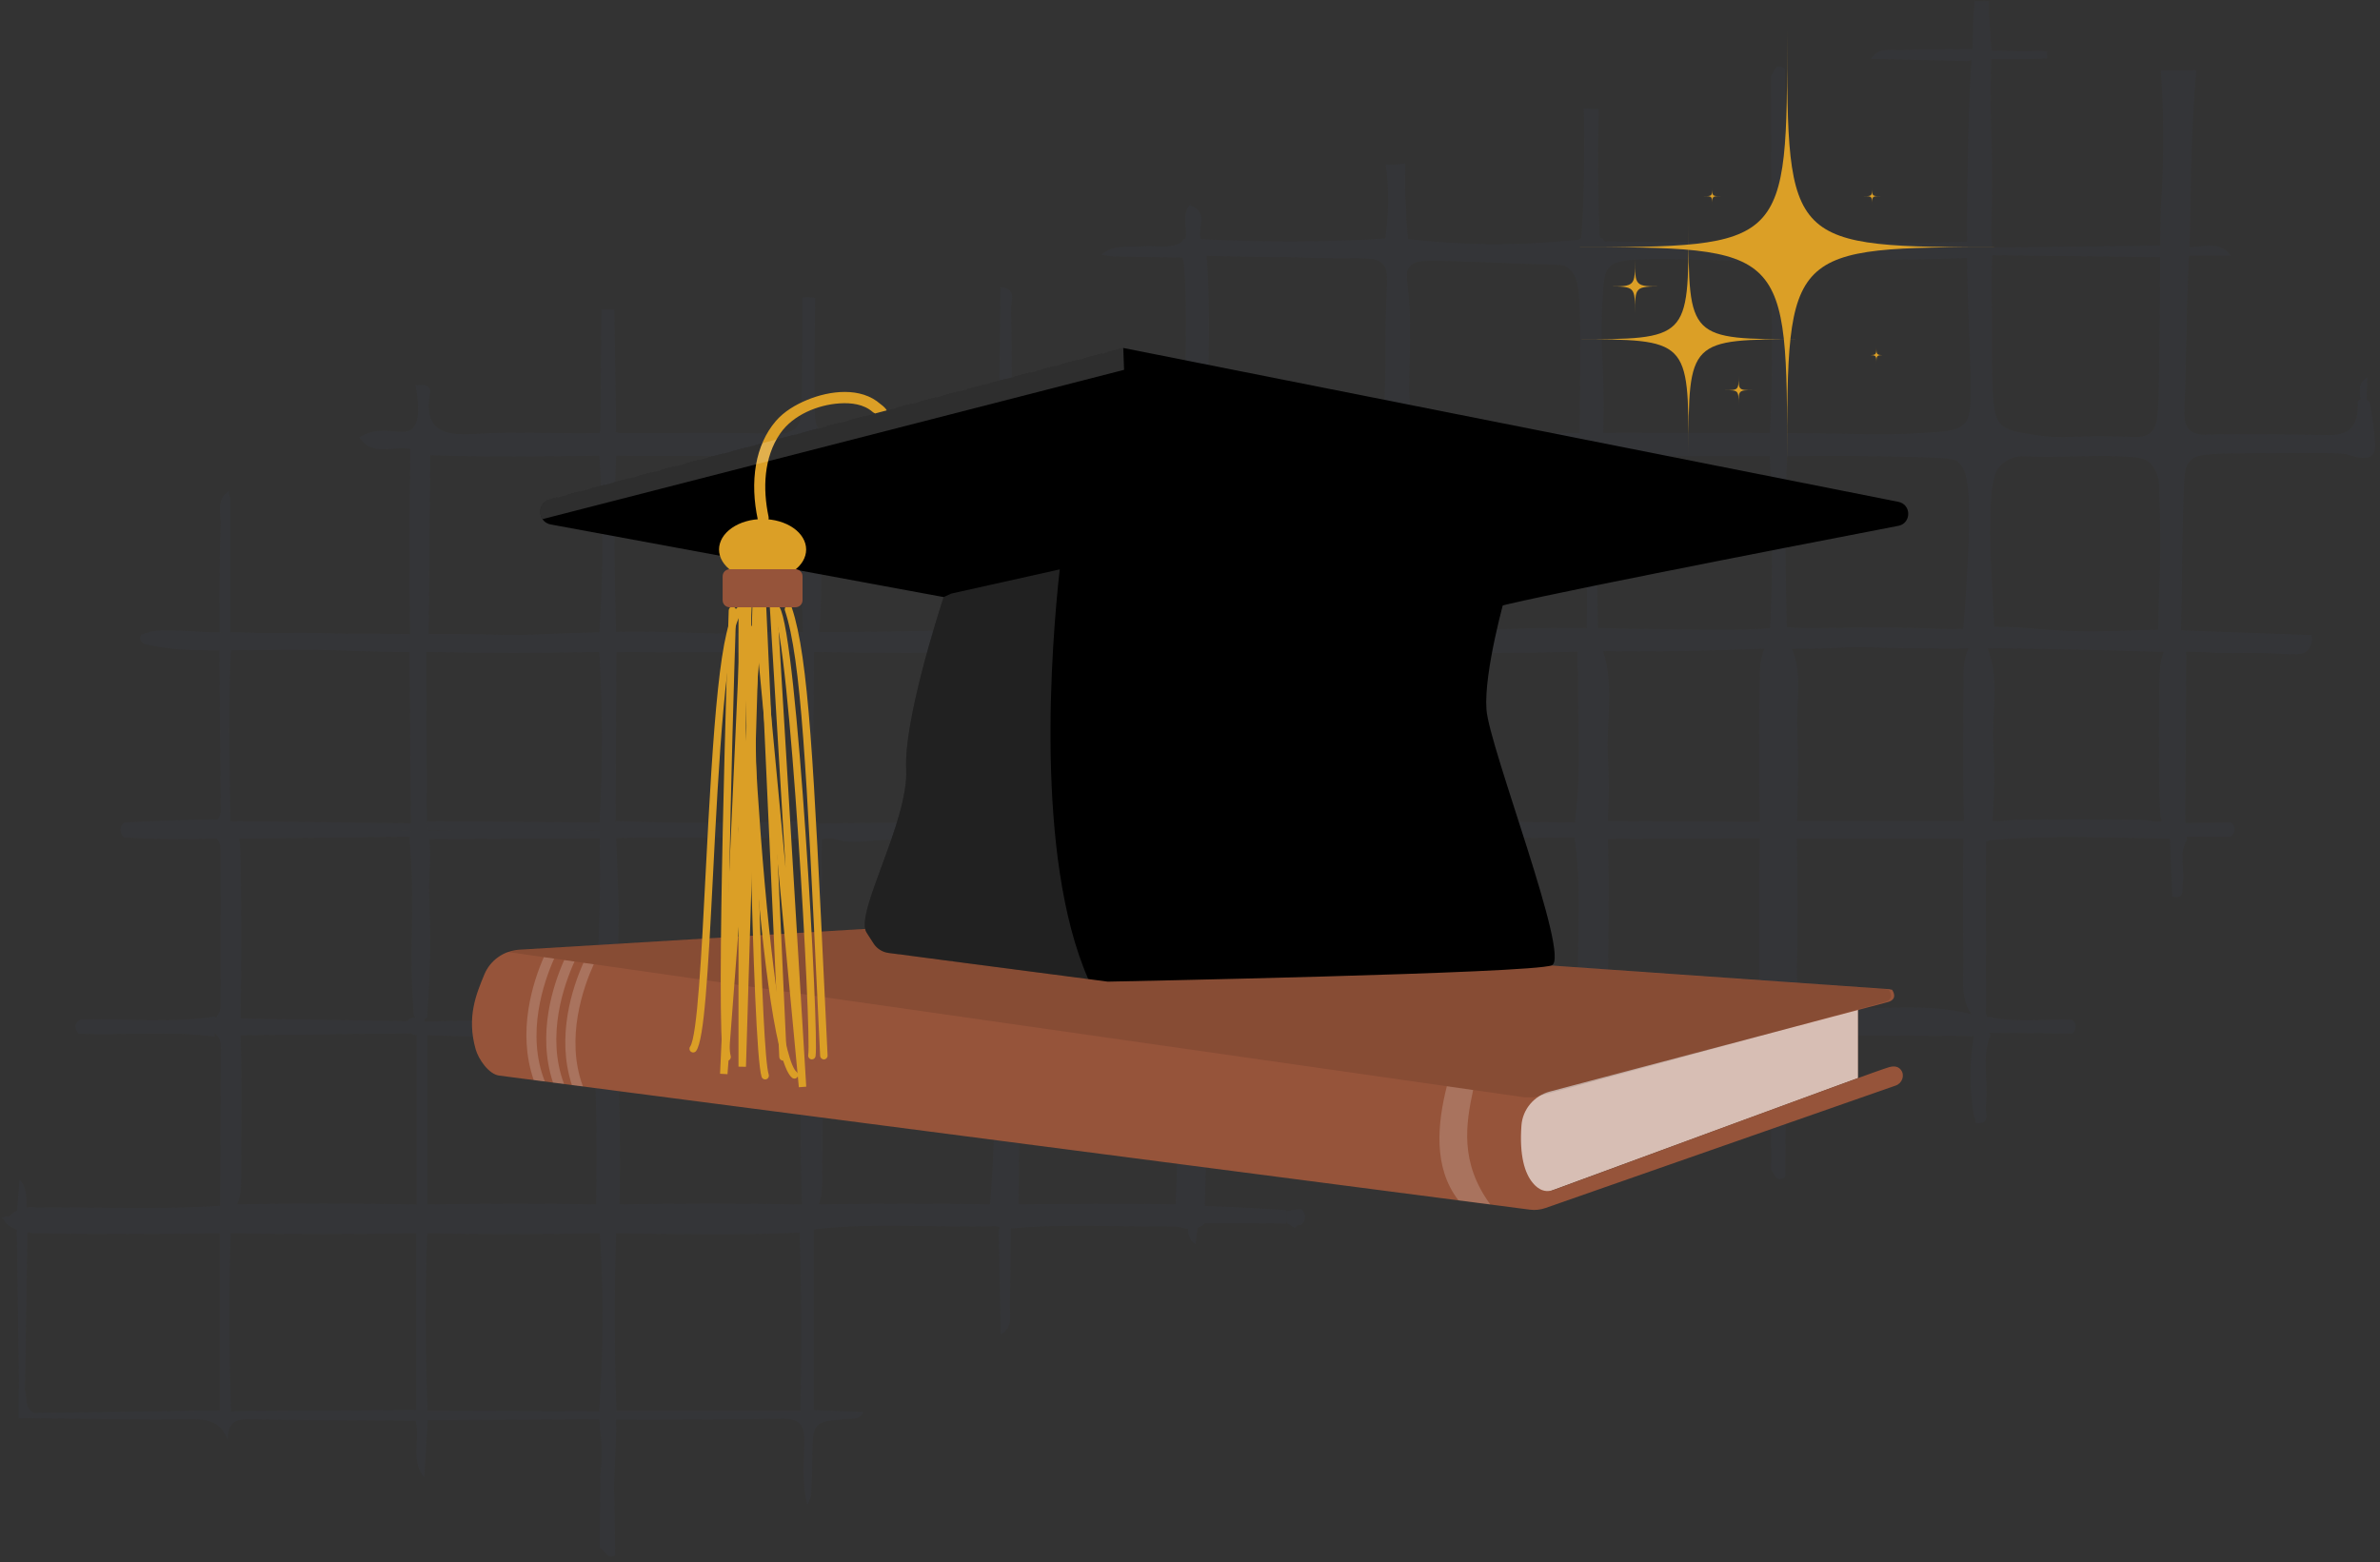 <svg xmlns="http://www.w3.org/2000/svg" xmlns:xlink="http://www.w3.org/1999/xlink" width="984" zoomAndPan="magnify" viewBox="0 0 738 484.5" height="646" preserveAspectRatio="xMidYMid meet" version="1.0"><rect x="0" y="0" width="738" height="484.5" fill="#333333" stroke="none"/><defs><filter x="0%" y="0%" width="100%" height="100%" id="0223477c37"><feColorMatrix values="0 0 0 0 1 0 0 0 0 1 0 0 0 0 1 0 0 0 1 0" color-interpolation-filters="sRGB"/></filter><clipPath id="830d3641ea"><path d="M 0.379 0 L 737.617 0 L 737.617 484 L 0.379 484 Z M 0.379 0 " clip-rule="nonzero"/></clipPath><mask id="df92a5ccf7"><g filter="url(#0223477c37)"><rect x="-73.8" width="885.6" fill="#000000" y="-48.45" height="581.4" fill-opacity="0.1"/></g></mask><clipPath id="27b703169c"><path d="M 111 0 L 736.871 0 L 736.871 198 L 111 198 Z M 111 0 " clip-rule="nonzero"/></clipPath><clipPath id="e0052ca0d0"><path d="M 0.379 373 L 374 373 L 374 383 L 0.379 383 Z M 0.379 373 " clip-rule="nonzero"/></clipPath><clipPath id="e671f72ae6"><rect x="0" width="738" y="0" height="484"/></clipPath><clipPath id="25b118e39f"><path d="M 146 286 L 591 286 L 591 375.348 L 146 375.348 Z M 146 286 " clip-rule="nonzero"/></clipPath><clipPath id="e994904571"><path d="M 167 107.875 L 592 107.875 L 592 190 L 167 190 Z M 167 107.875 " clip-rule="nonzero"/></clipPath><clipPath id="642722908a"><path d="M 167 107.875 L 349 107.875 L 349 161 L 167 161 Z M 167 107.875 " clip-rule="nonzero"/></clipPath><clipPath id="16130bcac1"><path d="M 487.227 9.723 L 621.336 9.723 L 621.336 143.836 L 487.227 143.836 Z M 487.227 9.723 " clip-rule="nonzero"/></clipPath></defs><g clip-path="url(#830d3641ea)"><g mask="url(#df92a5ccf7)"><g><g clip-path="url(#e671f72ae6)"><g clip-path="url(#27b703169c)"><path fill="#424c69" d="M 309.758 133.25 C 309.93 118.516 310.086 103.785 310.23 89.062 C 315.406 89.32 313.473 93.359 313.516 95.875 C 313.754 105.969 313.84 116.066 313.516 126.164 C 313.387 129.859 313.883 131.488 315.129 132.973 C 317.578 135.871 321.574 135.121 329.375 135.121 C 336.184 135.121 349.762 135.465 360.742 134.605 C 362.578 134.562 364.188 133.941 365.574 132.734 C 366.848 131.371 367.562 129.762 367.723 127.902 C 368.281 124.207 367.574 122.469 367.574 118.301 C 367.574 105.992 368.09 93.641 367.078 81.332 C 366.699 80.32 366.535 79.277 366.582 78.199 C 366.633 77.121 366.891 76.094 367.359 75.121 C 368.668 71.258 365.898 66.723 369.27 63.18 L 369.121 63.738 C 375.266 65.887 370.754 71.473 372.578 75.059 C 373.52 76.906 374.094 78.859 374.297 80.922 C 374.793 87.926 375.113 98.516 374.664 117.203 C 374.406 127.945 374.898 130.203 376.641 131.918 C 379.047 134.281 382.074 134.066 395.566 134.219 C 409.469 134.391 402.012 134.582 412.754 134.539 C 424.336 134.539 433.035 134.262 435.25 134.219 C 449.602 133.852 448.762 134.367 476.801 134.367 C 491.559 134.367 491.023 134.238 512.914 134.219 C 525.355 134.219 531.562 134.219 539.641 134.219 C 561.621 134.391 572.621 134.477 574.254 134.582 C 581.938 134.867 589.613 134.746 597.285 134.219 C 605.062 133.746 607.234 133.273 608.996 131.488 C 611.145 129.344 611.359 126.637 610.844 109.836 C 610.648 104.078 610.434 98.539 610.348 95.918 C 610.047 87.949 609.984 81.48 609.961 77.25 C 609.961 52.266 610.543 28.875 611.207 20.645 C 611.359 18.949 611.574 16.781 611.703 13.406 C 611.832 10.035 611.703 8.188 611.98 4.535 C 612.09 2.664 612.238 1.164 612.348 0.238 C 613.012 0.238 613.723 0.238 614.496 0.238 C 615.262 0.234 616.031 0.277 616.793 0.367 C 616.793 1.293 616.793 2.707 616.793 4.469 C 616.793 5.523 616.902 6.617 617.18 10.441 C 617.18 11.711 617.395 13.43 617.547 15.492 C 617.418 18.969 617.289 24.082 617.289 30.527 C 617.289 37.637 617.504 42.086 617.633 46.594 C 617.781 52.719 617.848 61.48 617.418 72.375 C 617.641 74.137 617.762 75.902 617.781 77.68 C 617.781 79.203 617.781 79.828 617.676 81.977 C 617.566 84.641 617.566 86.594 617.566 89.215 C 617.566 91.363 617.566 91.191 617.676 96.367 C 617.676 98.84 617.676 100.664 617.676 102.148 C 617.676 102.148 617.676 104.961 617.676 109.43 C 617.805 122.316 617.867 128.762 620.145 131.234 C 622.422 133.703 625.324 133.961 631.383 134.949 C 635.172 135.543 638.984 135.707 642.812 135.441 C 662.34 134.82 664.039 136.539 666.789 134.219 C 669.129 132.219 669.301 129.75 669.539 112.867 C 669.711 99.699 669.797 93.102 669.816 82.512 C 669.816 74.93 669.945 68.723 670.031 64.727 C 670.547 57.164 670.848 49.066 670.762 40.473 C 670.762 34.027 670.441 27.758 670.031 21.871 L 674.996 21.871 C 677.035 21.871 679.055 21.871 681.031 21.742 C 680.43 28.902 679.98 36.379 679.68 44.168 C 679.465 49.754 679.344 55.211 679.312 60.535 L 679.055 73.105 C 678.754 78.797 678.562 83.523 678.434 86.895 C 677.938 100.215 678.262 99.246 677.832 109.43 C 677.66 113.359 677.832 117.312 677.574 121.242 C 677.273 127.945 676.844 131.445 679.055 133.445 C 679.809 133.996 680.633 134.383 681.539 134.613 C 682.441 134.844 683.352 134.898 684.277 134.777 C 693.191 134.539 717.082 134.777 720.457 134.906 C 729.051 135.508 731.391 131.77 731.09 124.379 C 731.359 124.148 731.66 123.98 731.996 123.871 C 732.332 123.762 732.676 123.723 733.027 123.754 C 733.379 123.785 733.711 123.883 734.023 124.047 C 734.336 124.211 734.605 124.43 734.828 124.703 C 735.344 127.773 735.883 130.891 736.141 133.895 C 736.398 136.902 736.957 139.762 735.602 141.094 C 733.797 142.875 729.887 141.543 727.719 140.898 C 725.914 140.383 716.375 140.449 697.273 140.578 C 682.879 140.578 680.773 141.137 679.055 143.047 C 677.336 144.961 677.273 146.441 676.906 159.781 C 676.734 167 676.648 170.523 676.586 178.34 C 676.586 182.637 676.477 188.586 676.285 195.977 C 675.781 196.461 675.211 196.832 674.566 197.094 C 673.68 197.383 672.773 197.473 671.848 197.371 C 670.922 197.266 670.059 196.973 669.258 196.492 C 669.258 190.973 669.387 186.547 669.516 183.605 C 670.117 169.254 669.902 163.434 669.516 151.789 C 669.625 150.359 669.465 148.961 669.027 147.594 C 668.594 146.227 667.918 144.988 667.004 143.887 C 664.855 141.738 662.148 141.738 657.25 141.523 C 647.625 141.156 637.914 141.973 628.352 141.523 C 626.281 141.34 624.324 141.734 622.488 142.703 C 621.871 143.086 621.293 143.516 620.746 143.992 C 618.406 146.141 617.461 149.211 617.18 159.953 C 616.988 167.707 617.309 173.68 617.438 176.086 C 617.652 180.168 617.996 186.977 618.426 195.785 C 616.891 196.527 615.273 196.949 613.57 197.051 C 611.902 197.152 610.277 196.938 608.691 196.406 C 608.949 193.012 609.316 188.332 609.68 182.723 C 611.723 150.672 610.176 145.754 606.973 143.09 C 605.707 142.039 600.699 141.887 590.688 141.652 C 579.258 141.352 569.656 141.438 554.574 141.457 L 511.711 141.457 L 477.832 141.223 C 461.461 141.094 453.211 141.027 450.633 140.965 C 445.539 140.855 440.191 140.707 432.156 140.727 C 425.859 140.727 425.324 140.727 420.168 140.727 C 410.133 140.727 408.242 140.32 398.984 140.234 C 381.109 140.105 378.359 140.855 376.359 143.07 C 375.652 143.863 374.664 145.219 373.891 156.496 C 373.289 165.301 373.375 172.133 373.395 179.523 C 373.395 183.195 373.395 188.781 373.395 195.742 C 372.43 195.891 371.418 196.043 370.367 196.148 C 368.734 196.344 367.164 196.449 365.684 196.516 C 365.684 192.348 365.855 186.805 366.176 180.273 C 366.434 174.73 366.887 167.602 366.906 158.793 C 366.906 146.355 366.156 144.121 364.457 142.555 C 363.211 141.395 361.793 140.879 351.031 140.578 C 339.578 140.254 341.898 140.855 329.547 140.941 C 322.434 140.941 318.93 140.812 316.652 143.414 C 315.98 144.27 315.473 145.219 315.133 146.258 C 314.797 147.293 314.645 148.359 314.676 149.449 C 314.008 160.398 313.93 171.355 314.441 182.316 C 314.656 185.645 314.934 190.562 315.172 196.602 C 312.887 197.059 310.59 197.145 308.273 196.859 C 308.488 193.141 308.703 188.137 308.77 182.207 C 308.77 178.254 308.77 176.516 308.273 162.25 C 307.758 146.742 307.715 145.195 306.125 143.543 C 303.484 140.898 301.527 142.727 286.426 141.695 C 280.453 141.266 275.168 141.414 264.555 141.695 C 263.383 141.645 262.246 141.805 261.133 142.176 C 260.023 142.547 259.016 143.102 258.109 143.844 C 257.219 144.852 256.555 145.992 256.117 147.266 C 255.68 148.539 255.496 149.844 255.574 151.188 C 255.273 161.93 254.734 172.863 254.605 183.691 C 254.605 186.461 254.457 190.777 253.984 196.129 C 253.086 196.77 252.082 197.07 250.977 197.031 C 250.277 197.004 249.617 196.824 249 196.492 C 248.742 189.898 248.527 180.703 248.828 169.664 C 249.215 153.98 250.266 147.621 245.992 143.672 C 244.445 142.254 243.027 141.887 228.137 141.523 C 214.281 141.266 201.348 141.523 192.023 141.328 C 189.902 141.328 187.754 141.328 185.578 141.328 C 168.391 141.543 151.203 141.801 134.016 141.199 C 132.59 141.094 131.199 140.812 129.848 140.363 C 124.305 136.582 116.203 142.832 111.5 135.699 L 111.328 135.699 C 111.543 135.57 111.887 135.355 112.336 135.121 C 118.781 131.684 124.219 135.25 127.375 133.293 C 129.137 132.199 130.598 129 128.859 119.504 C 130.535 119.309 132.512 119.289 133.156 120.363 C 133.387 120.781 133.453 121.227 133.348 121.695 C 131.328 133.207 137.172 135.227 147.121 134.582 C 160.012 133.789 172.793 134.582 185.641 134.324 C 187.789 133.648 189.938 133.648 192.086 134.324 C 208.07 134.434 224.055 134.066 240.039 134.52 C 241.223 134.699 242.391 134.641 243.551 134.352 C 244.707 134.059 245.766 133.559 246.723 132.844 C 247.504 131.855 248.059 130.75 248.395 129.539 C 248.73 128.324 248.816 127.09 248.656 125.84 C 248.656 120.621 248.656 115.273 248.805 108.656 C 248.805 103.199 248.805 97.766 248.805 92.309 C 249.477 92.223 250.148 92.184 250.824 92.199 C 251.469 92.199 252.758 92.395 252.758 92.395 C 252.629 100.301 252.609 105.52 252.609 108.848 L 252.609 116.09 C 252.609 119.117 252.609 122.531 252.609 126.25 C 252.609 129.965 252.758 131.984 254.262 133.293 C 255.363 134.117 256.594 134.461 257.957 134.324 C 275.016 133.852 292.441 135.938 309.758 133.25 Z M 309.758 133.25 " fill-opacity="1" fill-rule="nonzero"/></g><path fill="#424c69" d="M 490.465 321.492 C 472.547 319.539 454.586 320.699 436.625 321.043 C 436.309 321.172 435.977 321.234 435.637 321.227 C 435.293 321.219 434.965 321.141 434.656 320.996 C 434.348 320.852 434.078 320.648 433.852 320.395 C 433.625 320.137 433.461 319.844 433.359 319.516 C 433.191 319.027 433.117 318.52 433.133 318.004 C 433.148 317.484 433.258 316.984 433.453 316.504 C 433.652 316.023 433.926 315.594 434.281 315.215 C 434.633 314.836 435.043 314.531 435.508 314.297 C 448.871 310.754 462.492 313.137 476.004 312.559 C 488.145 312.02 489.281 311.27 489.305 299.066 C 489.324 286.867 490.098 274.234 488.531 261.859 C 488.285 260.512 488.172 259.152 488.188 257.781 C 488.18 256.402 488.281 255.035 488.488 253.676 C 490.336 239.113 489.133 224.484 489.305 209.898 C 489.305 206.094 488.402 202.207 490.27 198.535 C 490.73 198.246 491.223 198.043 491.75 197.926 C 492.281 197.809 492.812 197.785 493.348 197.852 C 493.887 197.922 494.395 198.078 494.879 198.324 C 495.359 198.57 495.785 198.891 496.156 199.285 C 501.098 211.102 497.855 223.496 498.629 235.609 C 498.93 241.34 498.93 247.066 498.629 252.797 C 498.629 254.191 498.629 255.609 498.629 257.094 C 498.629 258.574 498.629 259.844 498.629 261.215 C 498.949 274.793 498.777 288.391 498.629 302.031 C 498.629 309.293 501.441 312.773 508.961 312.621 C 517.898 312.387 526.836 312.621 535.773 312.621 C 542.691 312.621 545.441 309.227 545.508 302.57 C 545.637 288.973 545.379 275.395 545.656 261.754 C 545.656 260.359 545.656 258.961 545.656 257.586 C 545.656 256.211 545.656 254.73 545.656 253.289 C 545.336 239.348 545.484 225.363 545.656 211.508 C 545.656 207.211 545.656 202.918 548.301 199.223 C 548.707 198.836 549.168 198.535 549.684 198.312 C 550.199 198.09 550.734 197.961 551.293 197.926 C 551.852 197.891 552.398 197.949 552.938 198.105 C 553.477 198.262 553.969 198.504 554.422 198.836 C 559.516 207.426 556.914 217.008 557.301 226.16 C 557.688 235.309 557.539 243.988 557.301 252.902 C 557.301 254.32 557.172 255.738 557.172 257.199 C 557.172 258.66 557.172 259.992 557.172 261.496 C 557.504 274.73 557.504 287.961 557.172 301.195 C 556.98 309.785 560.633 312.707 568.988 312.859 C 582.934 313.074 596.922 311.012 610.844 314.406 C 611.324 314.629 611.75 314.93 612.125 315.305 C 612.5 315.68 612.797 316.109 613.02 316.594 C 613.242 317.074 613.375 317.578 613.418 318.109 C 613.461 318.637 613.41 319.156 613.27 319.668 C 613.172 320.004 613.012 320.309 612.785 320.578 C 612.562 320.848 612.293 321.062 611.977 321.215 C 611.66 321.371 611.328 321.457 610.977 321.473 C 610.625 321.484 610.289 321.43 609.961 321.301 C 593.742 321.172 577.5 321.301 561.277 320.805 C 554.832 320.613 553.477 323.32 553.605 329.012 C 553.863 340.977 553.605 352.965 553.605 364.949 C 550.727 367.098 550.363 364.133 549.203 362.801 C 549.203 351.547 549.203 340.312 549.547 329.078 C 549.719 323.32 548.105 320.633 541.746 320.848 C 527.031 321.32 512.293 321.215 497.555 321.344 C 494.289 331.16 498.262 341.516 495.406 351.418 C 494.992 351.949 494.883 352.535 495.082 353.18 C 489.82 353.18 492.117 349.141 491.883 346.734 C 490.914 338.164 493.105 329.699 490.465 321.492 Z M 490.465 321.492 " fill-opacity="1" fill-rule="nonzero"/><path fill="#424c69" d="M 554.379 201.199 C 551.738 201.199 550.082 201.004 548.707 201.07 C 539.527 201.5 530.09 201.785 520.391 201.93 C 512.258 202.059 504.293 202.059 496.5 201.93 L 476.047 202.402 C 462.535 202.402 449 202.809 435.484 202.23 C 433.289 202.164 431.098 202.23 428.91 202.422 C 410.027 202.422 391.141 202.723 372.258 202.23 L 367.961 202.23 C 350.602 202.617 333.219 202.23 315.859 202.402 C 313.715 202.199 311.566 202.133 309.414 202.207 C 290.551 202.531 271.688 202.574 252.844 202.207 L 248.547 202.207 C 229.684 202.488 187.574 202.207 185.406 202.207 C 168.09 202.531 150.773 202.574 133.457 202.207 C 132.574 202.207 131.113 202.207 129.16 202.207 C 110.832 202.207 107.375 201.586 95.965 201.52 C 84.559 201.457 65.285 201.973 57.699 201.52 C 54.973 201.371 52.285 201.027 52.285 201.027 C 49.32 200.66 46.852 200.188 45.09 199.801 C 44.93 199.773 44.773 199.723 44.625 199.656 C 44.477 199.59 44.34 199.504 44.211 199.402 C 44.086 199.301 43.973 199.184 43.875 199.055 C 43.773 198.922 43.695 198.781 43.633 198.633 C 43.57 198.48 43.523 198.324 43.5 198.164 C 43.477 198.004 43.473 197.84 43.488 197.68 C 43.508 197.516 43.543 197.359 43.598 197.203 C 43.656 197.051 43.73 196.906 43.82 196.773 L 43.457 196.988 C 45.516 196.109 47.664 195.621 49.902 195.527 C 53.273 195.527 56.09 195.527 58.129 195.699 C 62.039 195.871 62.426 196 65.996 196.105 C 69.066 196.105 69.582 196.105 73.965 196.105 C 76.758 196.105 77.617 196.215 79.723 196.277 C 84.559 196.277 87.738 196.277 90.832 196.277 C 96.203 196.277 95.816 196.277 108.02 196.516 C 115.172 196.516 120.695 196.516 124.883 196.645 C 134.145 196.645 134.832 196.645 141.641 196.645 C 154.23 196.645 152.836 196.945 159.754 196.879 C 167.316 196.879 167.98 196.559 183.516 196.148 C 188.844 196 191.508 195.934 194.258 195.891 C 201.41 195.891 204.074 195.891 219.008 196.387 C 229.75 196.688 231.598 196.02 248.184 196.02 L 255.078 196.02 C 259.203 196.02 265.477 196.02 273.191 195.891 C 286.383 195.742 287.328 195.59 300.262 195.461 C 307.328 195.461 306.125 195.461 312.398 195.461 C 323.871 195.461 326.344 195.184 337.926 195.055 C 342.715 195.055 347.809 195.055 354.512 195.055 C 364.586 195.055 363.34 195.246 373.566 195.289 C 383.793 195.332 391.227 195.289 399.672 194.797 L 400.465 194.797 C 402.207 194.797 405.215 194.797 426.117 195.012 C 441.887 195.184 455.379 195.418 462.039 195.227 C 467.582 195.098 468.484 194.969 474.715 194.84 C 487.477 194.582 497.102 194.84 499.188 194.84 C 499.188 194.84 541.016 195.828 548.215 194.84 L 548.234 194.84 C 548.73 194.84 550.039 194.602 551.695 194.539 L 552.832 194.539 C 554.07 194.5 555.301 194.543 556.527 194.668 C 560.461 194.988 584.461 194.215 598.898 194.902 C 603.102 195.141 607.305 195.141 611.508 194.902 C 613.656 194.773 615.27 194.625 615.805 194.582 C 623.648 193.852 630.844 195.203 640.105 195.633 C 652.137 196.215 665.887 195.16 671.215 195.312 L 675.039 195.441 L 678.109 195.57 L 716.781 196.945 C 716.934 197.719 716.93 198.492 716.766 199.266 C 716.602 200.035 716.293 200.746 715.836 201.391 C 713.688 204.074 709.758 202.379 696.887 202.465 C 692.59 202.465 691 202.68 687.027 202.465 C 685.395 202.359 683.418 202.207 680.367 202.145 C 678.367 202.145 676.734 202.145 675.66 202.145 C 673.512 202.145 672.309 202.145 671.535 202.145 C 665.09 202.145 637.762 201.07 615.676 201.047 C 606.695 201.047 606.848 201.219 596.965 201.047 C 580.27 201.047 580.375 200.469 571.824 200.812 C 568.043 200.984 562.543 201.285 554.379 201.199 Z M 554.379 201.199 " fill-opacity="1" fill-rule="nonzero"/><path fill="#424c69" d="M 497.102 134.582 L 489.84 134.324 C 489.84 127.73 489.949 121.996 489.969 117.332 C 490.121 90.59 489.969 86.035 486.359 83.18 C 484.211 81.48 484.211 82.492 464.059 81.461 L 448.785 80.965 C 442.211 80.773 438.902 80.707 437.227 82.535 C 435.551 84.359 436.43 86.188 436.945 93.445 C 437.613 102.727 436.945 112.051 436.945 121.371 C 437.098 124.102 437.355 128.676 437.656 134.434 L 429.062 134.109 C 429.168 131.105 429.297 126.828 429.426 121.695 C 429.855 104.98 429.426 108.805 429.684 99.27 C 430.051 85.949 430.738 83.738 428.609 81.719 C 426.484 79.699 424.055 80.191 411.617 80.062 C 407.32 80.062 403.023 79.762 398.555 79.742 C 392 79.742 382.57 79.59 370.453 79.246 C 370.453 77.422 370.453 75.594 370.281 73.77 C 371.184 72.91 371.871 73.105 372.43 74.156 C 381.301 74.629 390.648 74.906 400.359 74.887 C 410.586 74.887 420.324 74.578 429.578 73.965 C 430.008 70.848 430.242 68.121 430.352 65.887 C 430.543 61.805 430.352 58.777 430.352 58.133 C 430.223 55.34 429.984 52.91 429.727 51 C 430.773 51.074 431.82 51.074 432.863 51 C 433.844 50.957 434.816 50.863 435.785 50.719 C 435.785 51.602 435.785 52.867 435.68 54.438 C 435.68 56.777 435.68 57.938 435.68 58.562 C 435.68 61.203 435.895 61.48 436.066 65.605 C 436.066 67.754 436.066 67.754 436.195 69.301 C 436.324 71.449 436.516 73.039 436.668 74.156 C 444.703 75.082 452.77 75.598 460.859 75.703 C 470.402 75.812 479.922 75.363 489.41 74.348 L 490.336 73.75 C 491.066 63.242 491.387 52.266 491.238 40.859 C 491.238 38.434 491.238 36.004 491.086 33.621 C 491.797 33.621 492.57 33.75 493.387 33.77 L 495.75 33.77 C 495.598 40.215 495.512 46.66 495.555 53.383 C 495.598 60.105 495.75 66.746 496.008 73.125 C 496.074 73.438 496.195 73.727 496.371 73.996 C 496.547 74.266 496.766 74.492 497.023 74.68 C 497.285 74.863 497.57 74.996 497.879 75.078 C 498.191 75.16 498.504 75.18 498.82 75.145 C 500.41 75.145 518.715 75.016 544.969 74.906 L 556.398 74.906 L 597.652 75.25 L 611.68 75.379 L 611.359 79.977 C 604.355 80.215 598.641 80.32 594.73 80.406 C 579.324 80.664 574.148 80.406 557 80.816 C 551.395 80.816 550.684 80.965 547.484 80.965 C 538.395 80.965 533.84 80.707 524.988 80.473 C 503.504 79.914 500.648 80.902 498.801 83.113 C 497.359 84.812 497.168 88.098 496.824 94.562 C 496.285 104.766 496.996 110.848 497.188 120.793 C 497.297 123.887 497.316 128.656 497.102 134.582 Z M 497.102 134.582 " fill-opacity="1" fill-rule="nonzero"/><g clip-path="url(#e0052ca0d0)"><path fill="#424c69" d="M 2.078 377.195 L 2.785 377.344 L 3.238 376.785 C 4.332 375.887 5.535 375.168 6.848 374.641 C 8.262 374.324 9.688 374.258 11.121 374.445 C 30.094 374.316 49.062 375.176 68.035 373.973 C 69.457 373.742 70.891 373.598 72.332 373.543 C 91.109 373.137 109.887 373.18 128.664 373.543 L 132.961 373.543 C 150.32 373.266 167.68 373.18 185.039 373.543 C 187.188 373.543 189.336 373.543 191.484 373.543 C 210.328 373.223 229.168 373.18 248.012 373.543 L 252.309 373.543 C 271.105 373.266 289.883 373.199 308.66 373.543 L 312.957 373.543 C 330.535 373.395 348.129 373.199 365.703 373.543 C 367.113 373.688 368.496 373.977 369.852 374.402 C 371.137 374.977 372.34 375.695 373.461 376.551 L 373.137 377.238 C 373.246 377.348 373.344 377.469 373.422 377.605 C 373.5 377.738 373.562 377.879 373.605 378.031 C 373.648 378.18 373.672 378.332 373.676 378.488 C 373.68 378.645 373.664 378.797 373.629 378.949 C 373.594 379.102 373.539 379.246 373.469 379.387 C 373.395 379.523 373.305 379.648 373.199 379.766 C 373.094 379.879 372.977 379.98 372.848 380.066 C 372.715 380.152 372.574 380.219 372.43 380.266 C 371.266 380.91 370.02 381.227 368.691 381.211 C 367.379 380.953 366.09 380.652 364.781 380.352 C 347.594 380.59 330.406 379.406 313.215 380.996 C 311.762 380.906 310.332 380.676 308.918 380.309 C 290.184 380.762 271.406 379.148 252.715 381.191 C 251.328 381.723 249.895 382.082 248.418 382.266 C 229.492 383.102 210.562 382.758 191.637 382.48 C 189.488 382.48 187.34 382.48 185.191 382.48 C 167.852 382.801 150.516 382.844 133.176 382.48 C 131.738 382.48 130.277 382.48 128.879 382.48 C 110.082 382.758 91.281 382.824 72.484 382.48 L 68.188 382.48 C 48.977 382.738 29.77 382.781 10.562 382.48 C 9.148 382.352 7.754 382.113 6.375 381.77 C 4.441 380.996 2.336 380.438 1.262 378.375 L 1.734 378.699 L 0.379 377.645 Z M 2.078 377.195 " fill-opacity="1" fill-rule="nonzero"/></g><path fill="#424c69" d="M 429.297 198.211 L 436.344 198.211 C 436.215 201.629 436.023 206.805 436.023 213.25 C 436.023 217.266 436.023 219.691 436.516 234.922 C 436.926 249.445 436.969 250.152 437.012 252.969 C 437.012 256.75 437.117 261.773 437.184 271.852 C 437.184 272.816 437.184 281.688 437.332 292.621 C 437.332 296.918 437.332 299.066 437.504 301.988 C 437.699 307.809 438.043 312.578 438.32 315.867 C 437.098 317.242 435.895 318.637 434.668 320.031 C 434.777 321.234 434.863 322.504 434.926 323.793 C 435.035 326.629 435.035 329.336 434.926 331.848 C 434.926 333.758 434.754 335.734 434.734 337.754 C 434.734 339.023 434.734 340.246 434.734 341.449 C 433.188 342.074 430.438 342.977 429.191 341.773 C 427.945 340.57 428.762 339.195 429.191 336.336 C 429.543 333.48 429.629 330.617 429.449 327.746 C 429.449 325.34 429.598 322.934 429.684 320.527 C 410.477 317.648 391.141 320.527 371.914 319.109 C 371.414 318.633 371.02 318.082 370.73 317.457 C 370.246 316.273 370.188 315.07 370.559 313.848 C 375.887 313.738 384.117 313.633 394.191 313.676 C 415.398 313.805 423.754 314.535 427.277 309.25 C 427.965 308.238 428.051 307.594 428.18 297.176 C 428.332 285.406 428.418 279.496 428.352 272.969 C 428.352 264.676 428.18 262.805 428.352 258.188 C 428.504 254.105 428.676 252.496 428.848 247.445 C 428.996 243 428.977 240.66 428.996 235.137 C 428.996 222.57 429.277 221.176 429.34 209.039 C 429.32 204.355 429.297 200.469 429.297 198.211 Z M 429.297 198.211 " fill-opacity="1" fill-rule="nonzero"/><path fill="#424c69" d="M 553.715 74.758 C 551.277 75.871 548.734 76.637 546.086 77.055 C 530.727 77.27 515.387 77.055 500.047 77.055 C 499.566 77.09 499.09 77.059 498.621 76.961 C 498.148 76.863 497.703 76.703 497.273 76.48 C 496.848 76.258 496.461 75.984 496.109 75.652 C 495.758 75.324 495.461 74.953 495.211 74.543 C 496.137 73.492 496.91 73.598 497.488 74.887 C 512.27 75.016 527.051 74.992 541.832 75.316 C 547.289 75.316 549.48 73.363 549.395 67.84 C 549.137 53.062 549.246 38.281 549.18 23.504 C 550.297 22.191 550.492 19.207 553.477 21.355 C 553.52 39.215 553.602 57.016 553.715 74.758 Z M 553.715 74.758 " fill-opacity="1" fill-rule="nonzero"/><path fill="#424c69" d="M 611.809 199.07 L 615.484 199.266 C 620.574 209.469 617.504 220.402 618.105 230.992 C 618.516 238.293 618.465 245.59 617.953 252.883 C 617.816 254.301 617.535 255.688 617.117 257.051 C 616.555 258.344 616.129 259.684 615.848 261.066 C 615.719 278.25 615.848 295.438 615.848 312.621 C 615.203 315.309 617.996 317.562 616.836 320.312 L 617.203 321.043 C 614.258 328.133 616.73 335.562 615.762 342.781 C 615.484 344.93 617.609 348.859 612.52 348.238 C 612.609 347.902 612.621 347.562 612.551 347.223 C 612.477 346.879 612.332 346.574 612.109 346.305 C 610.66 337.855 610.66 329.406 612.109 320.957 L 612.109 315.629 C 607.641 310.344 608.887 303.922 608.824 297.844 C 608.672 285.855 608.609 273.871 608.824 261.883 C 608.824 260.441 608.824 258.984 608.953 257.586 C 609.082 256.191 608.953 254.664 608.953 253.289 C 608.609 239.672 608.801 226.074 608.844 212.477 C 608.801 207.77 608.566 203.004 611.809 199.07 Z M 611.809 199.07 " fill-opacity="1" fill-rule="nonzero"/><path fill="#424c69" d="M 672.848 199.07 L 675.918 199.07 C 677.938 213.57 676.219 228.156 676.844 242.68 C 677.016 246.844 675.984 251.121 677.723 255.203 L 677.918 255.332 C 678.098 255.445 678.262 255.578 678.41 255.734 C 678.559 255.891 678.684 256.062 678.789 256.25 C 678.895 256.438 678.973 256.637 679.027 256.844 C 679.078 257.055 679.105 257.266 679.105 257.48 C 679.105 257.695 679.078 257.906 679.027 258.113 C 678.973 258.32 678.895 258.52 678.789 258.707 C 678.684 258.895 678.559 259.066 678.41 259.223 C 678.262 259.379 678.098 259.512 677.918 259.629 L 678.238 260.336 C 675.359 264.633 677.594 269.422 676.82 273.914 C 676.5 275.801 677.723 279.066 673.578 277.992 L 672.848 259.992 C 672.016 258.82 671.297 257.582 670.699 256.277 C 670.273 254.871 669.973 253.438 669.797 251.98 C 669.258 238.746 669.539 225.492 669.559 212.262 C 669.754 207.812 669.473 203.023 672.848 199.07 Z M 672.848 199.07 " fill-opacity="1" fill-rule="nonzero"/><path fill="#424c69" d="M 66.617 321.473 C 52.586 319.645 38.492 321.148 24.441 320.613 C 23.004 318.98 22.875 317.477 24.938 316.211 C 38.836 315.738 52.867 317.391 66.641 315.266 C 66.941 315.652 67.242 316.059 67.562 316.445 C 67.703 316.789 67.785 317.148 67.805 317.52 C 67.828 317.891 67.789 318.258 67.688 318.613 C 67.586 318.973 67.43 319.305 67.215 319.609 C 67.004 319.914 66.746 320.18 66.445 320.398 Z M 66.617 321.473 " fill-opacity="1" fill-rule="nonzero"/><path fill="#424c69" d="M 191.055 133.25 C 190.766 133.969 190.766 134.684 191.055 135.398 L 185.855 135.551 C 185.855 135.184 185.965 134.797 186.008 134.434 C 186.137 133.488 186.156 133.316 186.156 133.293 C 186.156 132.605 186.352 122.125 186.48 96.023 L 190.496 96.023 Z M 191.055 133.25 " fill-opacity="1" fill-rule="nonzero"/><path fill="#424c69" d="M 371.461 318.398 C 387.23 318.398 403 318.27 418.727 318.398 C 422.402 318.398 426.527 317.133 429.469 320.547 L 373.246 321.105 C 372.816 321.344 372.355 321.438 371.867 321.387 C 371.379 321.336 370.953 321.148 370.582 320.828 C 370.441 320.371 370.453 319.918 370.617 319.469 C 370.777 319.016 371.062 318.66 371.461 318.398 Z M 371.461 318.398 " fill-opacity="1" fill-rule="nonzero"/><path fill="#424c69" d="M 672.695 257.48 C 672.695 258.359 672.867 259.219 672.934 260.102 C 654.305 259.801 635.656 258.984 617.074 260.57 L 616.148 261 L 615.398 260.316 C 615.504 259.371 615.613 258.445 615.742 257.5 C 618.234 254.516 621.734 254.32 625.215 254.258 C 637.871 254.043 650.547 254.062 663.223 254.258 C 666.66 254.301 670.117 254.645 672.695 257.48 Z M 672.695 257.48 " fill-opacity="1" fill-rule="nonzero"/><path fill="#424c69" d="M 612.195 76.992 C 595.547 76.992 578.895 77.164 562.242 77.164 C 559.234 77.164 555.926 77.895 553.648 74.801 C 572.406 75.809 591.141 75.508 609.898 74.973 C 610.434 73.727 611.164 73.598 612.047 74.543 Z M 612.195 76.992 " fill-opacity="1" fill-rule="nonzero"/><path fill="#424c69" d="M 677.617 255.16 C 677.219 254.883 676.863 254.559 676.555 254.188 C 676.246 253.816 675.992 253.41 675.793 252.969 C 675.594 252.527 675.457 252.07 675.387 251.59 C 675.312 251.113 675.305 250.633 675.359 250.152 C 675.488 233.098 675.641 216.055 675.812 199.027 L 678.176 199.027 C 678.82 199.566 678.992 200.059 678.711 200.512 C 678.434 200.961 678.195 201.133 677.938 201.133 Z M 677.617 255.16 " fill-opacity="1" fill-rule="nonzero"/><path fill="#424c69" d="M 68.551 259.992 C 63.547 260.188 58.301 260.273 52.824 260.207 C 47.867 260.207 43.086 260.035 38.473 259.691 C 38.305 259.551 38.152 259.395 38.016 259.223 C 37.883 259.047 37.77 258.863 37.676 258.664 C 37.582 258.465 37.512 258.258 37.465 258.043 C 37.418 257.828 37.391 257.613 37.391 257.395 C 37.391 257.172 37.418 256.957 37.465 256.742 C 37.512 256.527 37.582 256.32 37.676 256.125 C 37.77 255.926 37.883 255.738 38.016 255.566 C 38.152 255.391 38.305 255.234 38.473 255.094 C 43.07 254.836 47.77 254.621 52.566 254.449 C 57.836 254.277 62.992 254.164 68.035 254.105 C 67.809 254.348 67.68 254.633 67.648 254.965 C 67.629 255.129 67.629 255.297 67.648 255.461 C 67.496 255.879 67.453 256.309 67.52 256.75 C 67.551 257.043 67.637 257.324 67.777 257.586 C 67.816 257.836 67.875 258.078 67.949 258.316 C 68.102 258.891 68.305 259.449 68.551 259.992 Z M 68.551 259.992 " fill-opacity="1" fill-rule="nonzero"/><path fill="#424c69" d="M 615.16 315.414 C 615.785 315.543 616.406 315.543 617.031 315.414 C 625.41 317.199 633.918 315.996 642.359 316.23 C 642.543 316.34 642.715 316.469 642.867 316.617 C 643.02 316.766 643.152 316.934 643.262 317.117 C 643.375 317.301 643.461 317.492 643.523 317.699 C 643.582 317.902 643.621 318.113 643.629 318.324 C 643.641 318.539 643.621 318.75 643.578 318.961 C 643.535 319.172 643.465 319.371 643.371 319.562 C 643.277 319.758 643.16 319.934 643.023 320.098 C 642.883 320.262 642.727 320.402 642.555 320.527 L 616.773 320.332 C 616.234 318.723 615.699 317.07 615.16 315.414 Z M 615.16 315.414 " fill-opacity="1" fill-rule="nonzero"/><path fill="#424c69" d="M 185.965 442.457 C 186.195 441.699 186.102 440.98 185.684 440.309 C 185.863 440.125 186.059 439.965 186.27 439.824 C 186.484 439.68 186.707 439.562 186.945 439.469 C 187.18 439.371 187.426 439.305 187.676 439.258 C 187.926 439.211 188.18 439.195 188.434 439.199 C 188.691 439.207 188.941 439.242 189.191 439.301 C 189.438 439.359 189.676 439.441 189.91 439.551 C 190.141 439.656 190.355 439.789 190.562 439.941 C 190.766 440.094 190.953 440.266 191.121 440.457 C 190.887 441.137 190.887 441.82 191.121 442.5 L 190.348 462.734 C 185.082 464.883 188.199 459.234 186.051 458.289 C 186.77 453.008 186.742 447.73 185.965 442.457 Z M 185.965 442.457 " fill-opacity="1" fill-rule="nonzero"/><path fill="#424c69" d="M 186.199 458.246 C 187.898 459.449 188.07 462.066 190.496 462.691 L 190.754 482.281 C 190.598 482.43 190.414 482.543 190.215 482.625 C 190.012 482.703 189.801 482.742 189.586 482.742 C 189.367 482.742 189.156 482.703 188.953 482.625 C 188.754 482.543 188.57 482.43 188.414 482.281 C 187.703 481.434 186.922 480.652 186.07 479.941 C 186.051 472.66 186.113 465.461 186.199 458.246 Z M 186.199 458.246 " fill-opacity="1" fill-rule="nonzero"/><path fill="#424c69" d="M 313.41 379.75 C 313.41 388.086 313.41 396.398 313.129 404.711 C 313.129 407.934 314.203 411.715 310.316 413.82 L 309.672 381.598 C 309.969 380.883 309.969 380.168 309.672 379.449 Z M 313.41 379.75 " fill-opacity="1" fill-rule="nonzero"/><path fill="#424c69" d="M 580.184 18.262 C 582.484 14.547 586.285 15.598 589.617 15.492 C 596.965 15.277 604.312 15.297 611.66 15.211 C 611.789 16.457 611.938 17.703 612.09 18.949 L 611.035 18.711 L 609.961 18.926 Z M 580.184 18.262 " fill-opacity="1" fill-rule="nonzero"/><path fill="#424c69" d="M 341.469 79.055 C 345.23 75.551 350.062 76.906 354.359 76.41 C 358.398 75.98 362.695 77.484 366.5 74.973 C 367.016 73.77 367.703 73.664 368.648 74.586 L 368.496 79.914 L 345.25 79.547 Z M 341.469 79.055 " fill-opacity="1" fill-rule="nonzero"/><path fill="#424c69" d="M 677.766 259.5 C 677.766 258.082 677.766 256.684 677.766 255.203 L 691.754 255.051 C 691.938 255.176 692.105 255.324 692.254 255.492 C 692.398 255.66 692.523 255.848 692.625 256.047 C 692.723 256.246 692.797 256.457 692.84 256.676 C 692.887 256.895 692.902 257.117 692.891 257.34 C 692.879 257.566 692.84 257.785 692.77 257.996 C 692.703 258.211 692.609 258.41 692.488 258.602 C 692.367 258.789 692.223 258.961 692.059 259.113 C 691.895 259.266 691.715 259.395 691.516 259.5 Z M 677.766 259.5 " fill-opacity="1" fill-rule="nonzero"/><path fill="#424c69" d="M 398.832 379.473 L 385.941 379.363 L 372.859 379.363 C 372.973 378.301 373.031 377.234 373.031 376.164 C 373.031 375.453 373.031 374.77 373.031 374.016 C 377.176 374.125 381.43 374.273 385.75 374.512 C 390.066 374.746 394.602 375.004 398.898 375.324 C 398.875 376.723 398.855 378.141 398.832 379.473 Z M 398.832 379.473 " fill-opacity="1" fill-rule="nonzero"/><path fill="#424c69" d="M 398.898 379.172 C 398.898 377.988 398.898 376.809 398.898 375.605 L 403.367 374.875 C 403.566 375.02 403.746 375.184 403.906 375.371 C 404.066 375.559 404.203 375.762 404.316 375.98 C 404.426 376.203 404.512 376.43 404.57 376.672 C 404.625 376.91 404.656 377.152 404.656 377.398 C 404.656 377.645 404.629 377.887 404.57 378.129 C 404.512 378.367 404.426 378.598 404.316 378.816 C 404.203 379.035 404.066 379.238 403.906 379.426 C 403.746 379.613 403.566 379.777 403.367 379.922 C 402.723 379.73 402.098 379.922 401.52 380.867 Z M 398.898 379.172 " fill-opacity="1" fill-rule="nonzero"/><path fill="#424c69" d="M 185.836 196.406 C 187.195 176.977 187.121 157.551 185.621 138.129 L 191.207 138.258 C 190.176 157.59 190.539 176.922 191.012 196.258 Z M 185.836 196.406 " fill-opacity="1" fill-rule="nonzero"/><path fill="#424c69" d="M 548.836 196.32 C 549.785 176.984 549.711 157.652 548.621 138.32 L 554.293 138.32 C 553.305 157.656 553.648 176.988 554.078 196.32 Z M 548.836 196.32 " fill-opacity="1" fill-rule="nonzero"/><path fill="#424c69" d="M 548.793 135.398 C 549.695 116.754 549.738 98.129 548.793 79.547 L 554.164 79.547 C 553.457 98.129 553.543 116.711 554.164 135.293 Z M 548.793 135.398 " fill-opacity="1" fill-rule="nonzero"/><path fill="#424c69" d="M 434.84 138.234 C 433.852 157.57 434.176 176.902 434.668 196.234 L 431.145 195.957 C 431.145 180.016 431.203 164.07 431.316 148.117 C 431.316 144.637 431.703 141.07 429.406 138.02 Z M 434.84 138.234 " fill-opacity="1" fill-rule="nonzero"/><path fill="#424c69" d="M 495.77 138.258 C 494.738 157.59 495.082 176.922 495.555 196.258 L 492.074 195.957 C 492.074 180.016 492.125 164.078 492.227 148.137 C 492.227 144.66 492.547 141.113 490.27 138.043 Z M 495.77 138.258 " fill-opacity="1" fill-rule="nonzero"/><path fill="#424c69" d="M 133.414 138.277 C 133.414 143.434 133.219 162.035 133.176 167.215 C 133.176 172.863 132.984 191.98 132.918 197.633 L 127.141 197.633 C 127.039 187.492 126.996 177.23 127.012 166.848 C 127.012 157.312 127.098 147.867 127.27 138.516 Z M 133.414 138.277 " fill-opacity="1" fill-rule="nonzero"/><path fill="#424c69" d="M 673.039 79.805 L 616.988 79.16 C 616.988 78.367 617.203 77.551 617.332 76.754 L 672.719 76.176 Z M 673.039 79.805 " fill-opacity="1" fill-rule="nonzero"/><path fill="#424c69" d="M 617.418 15.707 C 620.898 15.707 623.625 15.836 625.516 15.836 C 626.957 15.836 628.395 15.836 629.812 15.836 C 630.438 15.836 634.711 15.641 634.777 16.07 C 634.777 16.07 634.777 16.07 634.777 16.414 L 634.777 17.25 C 634.82 17.547 634.82 17.84 634.777 18.133 C 631.789 18.238 628.719 18.324 625.602 18.367 C 622.832 18.367 620.125 18.367 617.461 18.367 C 617.32 17.898 617.262 17.418 617.289 16.93 C 617.27 16.516 617.312 16.105 617.418 15.707 Z M 617.418 15.707 " fill-opacity="1" fill-rule="nonzero"/><path fill="#424c69" d="M 678.238 76.562 C 682.836 76.992 688.059 74.242 691.754 79.246 L 677.852 79.246 Z M 678.238 76.562 " fill-opacity="1" fill-rule="nonzero"/><path fill="#424c69" d="M 732.078 124.059 C 731.605 121.395 731.156 118.73 734.055 117.012 C 734.055 119.352 733.906 121.695 733.84 124.059 Z M 732.078 124.059 " fill-opacity="1" fill-rule="nonzero"/><path fill="#424c69" d="M 615.012 13.215 C 615.688 13.543 616.402 13.723 617.16 13.75 C 617.352 14.453 617.465 15.172 617.504 15.898 C 617.156 15.895 616.824 15.824 616.504 15.688 C 616.188 15.547 615.91 15.348 615.676 15.094 C 615.438 14.84 615.262 14.551 615.148 14.223 C 615.031 13.895 614.988 13.559 615.012 13.215 Z M 615.012 13.215 " fill-opacity="1" fill-rule="nonzero"/><path fill="#424c69" d="M 616.988 74.672 C 617.117 75.402 617.203 76.109 617.266 76.82 C 616.934 76.781 616.621 76.688 616.324 76.531 C 616.027 76.375 615.77 76.168 615.551 75.918 C 615.332 75.664 615.168 75.379 615.055 75.066 C 614.941 74.75 614.891 74.426 614.902 74.094 C 615.547 74.473 616.238 74.668 616.988 74.672 Z M 616.988 74.672 " fill-opacity="1" fill-rule="nonzero"/><path fill="#424c69" d="M 612.004 260.102 L 553.992 260.102 L 554.188 257.5 C 573.379 255.477 592.574 255.477 611.766 257.5 Z M 612.004 260.102 " fill-opacity="1" fill-rule="nonzero"/><path fill="#424c69" d="M 611.746 257.48 L 554.164 257.48 C 554.164 256.535 554.016 255.59 553.949 254.645 L 611.961 254.645 Z M 611.746 257.48 " fill-opacity="1" fill-rule="nonzero"/><path fill="#424c69" d="M 490.527 259.715 L 434.668 260.207 C 434.668 259.305 434.668 258.402 434.777 257.5 C 453.34 255.539 471.902 255.539 490.465 257.5 C 490.441 258.211 490.484 258.961 490.527 259.715 Z M 490.527 259.715 " fill-opacity="1" fill-rule="nonzero"/><path fill="#424c69" d="M 490.379 257.457 L 434.691 257.457 C 434.691 256.512 434.582 255.566 434.52 254.645 L 490.551 255.074 C 490.484 255.891 490.441 256.684 490.379 257.457 Z M 490.379 257.457 " fill-opacity="1" fill-rule="nonzero"/><path fill="#424c69" d="M 495.449 254.602 L 548.988 254.879 L 548.793 257.5 C 531.09 259.211 513.387 259.211 495.684 257.5 C 495.598 256.555 495.512 255.566 495.449 254.602 Z M 495.449 254.602 " fill-opacity="1" fill-rule="nonzero"/><path fill="#424c69" d="M 495.684 257.523 L 548.793 257.523 C 548.793 258.316 548.922 259.133 548.965 259.949 L 495.492 260.207 Z M 495.684 257.523 " fill-opacity="1" fill-rule="nonzero"/><path fill="#424c69" d="M 185.922 254.965 C 186.996 236.344 186.902 217.727 185.641 199.113 L 191.141 199.242 L 190.883 254.664 L 191.27 265.578 C 191.465 271.379 191.699 277.156 191.914 282.914 C 191.699 289.145 191.723 294.492 191.809 298.66 C 192 309.141 192.645 312.664 195.246 314.684 C 196.109 315.281 197.047 315.719 198.062 315.992 C 199.074 316.266 200.105 316.359 201.152 316.273 C 223.754 316.039 247.129 315.48 249.258 315.414 C 249.586 315.844 249.84 316.312 250.012 316.824 C 250.188 317.336 250.273 317.859 250.273 318.402 C 250.273 318.941 250.188 319.465 250.012 319.977 C 249.84 320.488 249.586 320.957 249.258 321.387 L 223.348 321.215 C 206.418 321.105 197.887 321.215 194.535 324.781 C 191.184 328.348 191.914 333.051 192.195 349.762 C 192.387 361.426 192.195 370.816 191.938 376.742 L 184.805 377.238 C 184.934 369.957 185.039 360.484 184.934 349.312 C 184.719 330.688 184.137 327.078 181.238 324.328 C 177.305 320.59 172.645 321.621 152.535 321.492 C 143.598 321.492 136.312 321.172 131.629 320.977 C 130.973 319.66 130.816 318.285 131.156 316.855 C 136.293 316.66 144.457 316.445 154.512 316.555 C 174.168 316.77 178.016 317.949 181.602 314.598 C 185.191 311.246 185.363 301.711 185.898 282.828 C 186.051 277.973 186.094 273.934 186.113 271.078 Z M 185.922 254.965 " fill-opacity="1" fill-rule="nonzero"/><path fill="#424c69" d="M 314.957 198.898 C 315.191 206.395 315.363 213.938 315.492 221.691 C 315.578 227.707 315.637 233.672 315.664 239.586 C 315.664 243.582 315.664 249.617 315.816 256.984 C 316.008 269.574 316.309 280.184 316.484 285.707 C 316.785 296.254 316.957 299.391 316.977 306.414 C 316.977 309.57 316.977 312.43 316.805 320.527 C 316.438 340.527 316.137 346.797 315.945 360.805 C 315.945 364.348 315.945 369.805 315.816 376.551 L 306.836 376.184 C 307.223 371.309 307.629 365.445 307.93 359 C 308.23 352.555 308.383 347.527 308.426 345.211 C 308.617 336.617 308.555 329.98 308.426 320.957 C 308.426 312.578 308.23 312 308.188 305.684 C 308.188 297.629 308.188 291.098 308.316 286.844 C 308.203 277.25 308.203 267.438 308.316 257.414 C 308.426 250.969 308.598 244.762 308.812 238.574 C 308.984 233.004 309.09 227.355 309.133 221.625 C 309.133 213.938 309.133 206.418 309.133 199.051 C 310.164 199.051 311.281 199.051 312.25 198.922 Z M 314.957 198.898 " fill-opacity="1" fill-rule="nonzero"/><path fill="#424c69" d="M 71.711 199.094 C 70.742 217.609 71.172 236.148 71.453 254.688 C 72.262 255.855 72.977 257.082 73.602 258.359 C 74.02 259.707 74.316 261.082 74.48 262.484 C 74.934 280.098 74.891 297.715 74.609 315.352 C 74.609 317.5 74.609 319.645 74.609 321.793 C 75.168 335.672 74.824 349.57 74.805 363.426 C 74.805 368.043 74.953 372.77 71.602 376.594 L 68.273 376.422 C 68.273 360.227 68.422 344.027 68.445 327.809 C 68.445 325.211 69.133 322.332 66.512 320.355 L 66.512 316.598 C 67.156 315.223 68.336 313.867 68.359 312.492 C 68.488 296.102 68.359 279.711 68.359 263.32 C 68.379 262.535 68.223 261.781 67.895 261.066 C 67.566 260.348 67.098 259.738 66.488 259.242 C 66.488 257.973 66.488 256.707 66.488 255.438 C 67.223 254.789 67.762 254 68.105 253.082 C 68.449 252.16 68.555 251.215 68.422 250.238 C 68.293 233.227 68.148 216.215 67.992 199.199 Z M 71.711 199.094 " fill-opacity="1" fill-rule="nonzero"/><path fill="#424c69" d="M 248.957 321.062 L 248.957 315.672 C 248.441 303.34 248.289 293.934 248.27 287.531 C 248.27 284.523 248.27 279.797 248.098 273.074 C 247.969 266.887 247.754 261.797 247.602 258.469 C 247.484 257.773 247.535 257.094 247.762 256.426 C 247.984 255.762 248.355 255.188 248.871 254.707 C 249.172 236.148 249.578 217.609 248.633 199.07 L 252.438 199.242 C 252.309 216.586 252.172 233.914 252.027 251.227 C 251.988 252 252.109 252.746 252.395 253.469 C 252.68 254.188 253.102 254.816 253.66 255.352 C 254.09 255.789 254.418 256.293 254.637 256.863 C 254.855 257.434 254.953 258.027 254.93 258.641 C 254.801 260.484 254.93 262.355 254.801 264.223 C 254.949 280.785 254.801 297.328 255.035 313.848 C 255.363 316.578 255.527 319.32 255.531 322.074 C 254.52 335.328 255.25 348.582 254.949 361.836 C 254.949 366.84 255.594 372.062 252.137 376.441 L 248.805 376.656 C 248.449 367.594 248.27 358.184 248.27 348.43 C 248.34 338.98 248.57 329.855 248.957 321.062 Z M 248.957 321.062 " fill-opacity="1" fill-rule="nonzero"/><path fill="#424c69" d="M 366.391 255.008 C 366.219 247.133 366.113 239.141 366.07 231.035 C 366.07 220.223 366.125 209.605 366.242 199.18 C 367.457 199.09 368.676 199.09 369.895 199.18 C 371.094 199.238 372.281 199.383 373.461 199.609 C 373.086 209.633 372.863 219.922 372.793 230.477 C 372.793 238.684 372.852 246.723 372.965 254.602 C 372.602 255.203 372.445 255.855 372.492 256.555 C 372.574 257.301 372.883 257.938 373.418 258.469 C 373.16 266.414 373.031 273.312 372.965 278.895 C 372.965 286.586 372.836 290.539 372.965 295.652 C 373.18 303.555 373.719 310.344 374.277 315.695 C 374.082 317.305 373.824 319.816 373.633 322.91 C 373.242 328.77 373.242 334.625 373.633 340.484 C 373.996 346.605 374.211 357.219 373.461 376.723 L 364.438 377.086 C 365.34 353.887 365.469 343.148 365.402 337.691 C 365.402 336.531 365.402 330.473 365.402 322.094 C 365.402 321.816 365.402 318.293 365.402 315.652 C 365.402 305.125 365.875 296.316 365.961 294.168 C 366.262 287.34 366.52 276.426 366.348 258.617 C 366.488 258.527 366.617 258.422 366.73 258.305 C 366.848 258.184 366.945 258.051 367.027 257.906 C 367.109 257.762 367.172 257.609 367.219 257.449 C 367.262 257.289 367.289 257.125 367.293 256.961 C 367.301 256.793 367.285 256.629 367.25 256.465 C 367.215 256.305 367.16 256.148 367.086 256 C 367.016 255.848 366.926 255.711 366.816 255.582 C 366.711 255.457 366.59 255.344 366.457 255.246 Z M 366.391 255.008 " fill-opacity="1" fill-rule="nonzero"/><path fill="#424c69" d="M 132.23 199.113 L 132.359 254.645 C 132.555 255.633 132.832 257.328 133.047 259.457 C 133.406 262.953 133.465 266.453 133.219 269.961 C 132.598 279.711 133.844 283.43 133.219 301.152 C 133.09 304.629 132.875 309.742 132.402 315.781 L 131.672 316.059 C 131.363 316.199 131.035 316.277 130.695 316.285 C 130.355 316.297 130.023 316.242 129.707 316.121 C 129.387 316 129.105 315.824 128.855 315.59 C 128.609 315.355 128.418 315.082 128.277 314.77 C 128.062 311.719 127.762 307.035 127.633 301.324 C 127.461 293.094 127.762 288.734 127.805 281.988 C 127.805 276.855 127.805 269.379 126.969 260.164 C 127.168 259.219 127.32 258.266 127.418 257.309 C 127.418 257.309 127.418 256.277 127.418 255.16 C 127.418 253.289 127.246 230.242 126.945 198.793 C 127.785 198.793 128.645 198.922 129.59 198.965 C 130.535 199.008 131.438 199.137 132.23 199.113 Z M 132.23 199.113 " fill-opacity="1" fill-rule="nonzero"/><path fill="#424c69" d="M 71.086 152.262 C 70.875 153.039 71.004 153.754 71.473 154.41 C 71.473 168.402 71.473 182.387 71.473 196.363 L 68.035 196.191 C 68.035 185.043 68.035 173.895 68.402 162.766 C 68.574 159.137 66.832 154.883 71.086 152.262 Z M 71.086 152.262 " fill-opacity="1" fill-rule="nonzero"/><path fill="#424c69" d="M 185.793 437.664 C 187.199 418.23 187.199 398.797 185.793 379.363 L 191.141 379.492 C 190.434 398.828 190.477 418.16 191.141 437.492 C 190.988 437.699 190.812 437.883 190.617 438.051 C 190.418 438.215 190.207 438.355 189.98 438.477 C 189.75 438.594 189.512 438.684 189.266 438.75 C 189.016 438.812 188.766 438.852 188.508 438.859 C 188.25 438.867 187.996 438.848 187.746 438.797 C 187.492 438.75 187.25 438.672 187.016 438.57 C 186.781 438.465 186.559 438.34 186.352 438.188 C 186.145 438.035 185.961 437.859 185.793 437.664 Z M 185.793 437.664 " fill-opacity="1" fill-rule="nonzero"/><path fill="#424c69" d="M 248.203 437.879 C 248.418 428.473 248.504 418.824 248.461 408.945 C 248.418 399.062 248.211 389.289 247.84 379.621 C 248.672 379.621 249.574 379.621 250.547 379.621 C 251.168 379.621 251.77 379.621 252.328 379.621 L 252.328 437.32 C 252.066 437.594 251.766 437.812 251.43 437.98 C 251.09 438.148 250.734 438.258 250.359 438.309 C 249.984 438.355 249.613 438.344 249.246 438.266 C 248.875 438.188 248.527 438.051 248.203 437.859 Z M 248.203 437.879 " fill-opacity="1" fill-rule="nonzero"/><path fill="#424c69" d="M 71.645 379.473 C 70.914 398.805 70.98 418.137 71.645 437.473 C 71.535 437.605 71.414 437.723 71.277 437.824 C 71.145 437.926 70.996 438.012 70.84 438.082 C 70.684 438.148 70.523 438.199 70.355 438.227 C 70.188 438.258 70.02 438.266 69.848 438.254 C 69.68 438.246 69.512 438.215 69.352 438.164 C 69.188 438.113 69.031 438.047 68.887 437.961 C 68.738 437.871 68.605 437.77 68.484 437.652 C 68.363 437.531 68.254 437.402 68.164 437.258 C 68.164 418.023 68.164 398.805 68.164 379.602 Z M 71.645 379.473 " fill-opacity="1" fill-rule="nonzero"/><path fill="#424c69" d="M 132.555 379.492 C 131.867 398.828 131.887 418.16 132.555 437.492 C 132.445 437.625 132.32 437.742 132.188 437.844 C 132.051 437.945 131.902 438.031 131.746 438.098 C 131.59 438.164 131.426 438.211 131.258 438.242 C 131.09 438.27 130.922 438.277 130.754 438.266 C 130.582 438.254 130.418 438.223 130.254 438.172 C 130.09 438.121 129.938 438.051 129.789 437.965 C 129.645 437.879 129.512 437.773 129.391 437.652 C 129.27 437.535 129.164 437.402 129.074 437.258 C 129.074 418.066 129.074 398.879 129.074 379.688 Z M 132.555 379.492 " fill-opacity="1" fill-rule="nonzero"/><path fill="#424c69" d="M 132.531 320.891 C 132.531 339.508 132.531 358.082 132.531 376.613 L 129.223 376.422 L 129.223 321.02 C 129.375 320.805 129.562 320.625 129.785 320.488 C 130.008 320.352 130.254 320.262 130.512 320.227 C 130.773 320.191 131.031 320.207 131.285 320.277 C 131.539 320.348 131.77 320.469 131.973 320.633 Z M 132.531 320.891 " fill-opacity="1" fill-rule="nonzero"/><path fill="#424c69" d="M 8.543 379.559 L 7.77 430.684 C 7.098 431.801 6.477 431.801 5.902 430.684 L 5.191 379.43 Z M 8.543 379.559 " fill-opacity="1" fill-rule="nonzero"/><path fill="#424c69" d="M 5.215 376.594 C 5.516 373.008 5.793 369.418 6.074 365.852 C 8.953 368.926 7.898 372.879 8.457 376.441 Z M 5.215 376.594 " fill-opacity="1" fill-rule="nonzero"/><path fill="#424c69" d="M 371.527 379.621 C 371.246 381.77 370.988 383.77 370.711 385.832 C 368.324 384.414 368.562 381.879 368.176 379.645 Z M 371.527 379.621 " fill-opacity="1" fill-rule="nonzero"/><path fill="#424c69" d="M 429.664 259.672 L 371.484 260.188 C 371.484 259.305 371.676 258.402 371.785 257.5 C 391.035 255.551 410.285 255.551 429.535 257.5 C 429.605 258.203 429.648 258.926 429.664 259.672 Z M 429.664 259.672 " fill-opacity="1" fill-rule="nonzero"/><path fill="#424c69" d="M 429.535 257.414 L 371.785 257.414 L 371.461 254.535 L 429.664 255.16 C 429.641 255.977 429.598 256.684 429.535 257.414 Z M 429.535 257.414 " fill-opacity="1" fill-rule="nonzero"/><path fill="#424c69" d="M 615.289 254.449 C 634.496 255.633 653.727 255.16 672.953 254.73 L 672.695 257.48 L 615.699 257.48 C 615.57 256.492 615.418 255.461 615.289 254.449 Z M 615.289 254.449 " fill-opacity="1" fill-rule="nonzero"/><path fill="#424c69" d="M 129.031 437.277 L 132.512 437.516 L 185.793 437.664 L 191.035 437.516 L 248.785 437.516 L 252.328 437.301 L 267.754 437.902 C 266.68 440.051 264.703 440.051 262.77 440.051 C 252.027 440.953 252.027 440.953 251.879 452.059 C 251.879 455.945 251.707 459.855 251.535 463.742 C 251.25 464.75 250.848 465.711 250.332 466.621 C 248.547 459.578 249.363 453.066 249.43 446.688 C 249.43 441.598 247.559 439.941 242.574 440.008 C 225.387 440.285 208.199 440.242 191.012 440.309 L 185.578 440.156 L 132.641 440.438 C 132.391 440.676 132.105 440.863 131.789 441 C 131.473 441.137 131.145 441.219 130.801 441.238 C 130.453 441.258 130.117 441.215 129.785 441.117 C 129.457 441.016 129.156 440.859 128.879 440.652 C 111.457 440.5 94.031 440.5 76.609 440.137 C 71.773 440.137 70.637 442.5 70.637 446.582 C 68.789 441.684 65.438 440.137 60.086 440.137 C 43.543 440.395 27 439.984 10.477 439.855 C 9.555 439.512 9.254 439.168 9.531 438.781 C 9.73 438.441 10.023 438.25 10.414 438.203 L 68.121 437.406 L 71.602 437.621 Z M 129.031 437.277 " fill-opacity="1" fill-rule="nonzero"/><path fill="#424c69" d="M 128.879 440.629 L 132.641 440.414 C 132.297 446.328 131.938 452.242 131.566 458.16 C 127.141 452.852 130.363 446.387 128.879 440.629 Z M 128.879 440.629 " fill-opacity="1" fill-rule="nonzero"/><path fill="#424c69" d="M 10.414 438.117 C 10.414 438.676 10.414 439.211 10.414 439.77 L 5.75 439.898 C 5.75 436.805 5.75 433.711 5.75 430.621 L 7.621 430.621 C 8.629 433.152 7.277 436.441 10.414 438.117 Z M 10.414 438.117 " fill-opacity="1" fill-rule="nonzero"/><path fill="#424c69" d="M 127.527 255.309 C 127.527 256.02 127.527 256.707 127.527 257.457 C 115.43 257.844 106.773 258.188 100.648 258.426 C 95.707 258.617 90.637 258.832 83.656 258.426 C 78.715 258.188 74.633 257.781 71.84 257.438 C 71.84 256.512 71.645 255.566 71.559 254.645 Z M 127.527 255.309 " fill-opacity="1" fill-rule="nonzero"/><path fill="#424c69" d="M 253.898 257.371 C 253.855 256.699 253.855 256.023 253.898 255.352 L 310.035 254.73 C 309.93 255.652 309.844 256.578 309.758 257.5 C 298.242 263.945 285.781 259.82 273.77 260.508 C 267.004 260.871 259.719 262.613 253.898 257.371 Z M 253.898 257.371 " fill-opacity="1" fill-rule="nonzero"/><path fill="#424c69" d="M 248.934 254.707 L 248.633 257.48 C 238.473 258.016 230.094 258.383 224.012 258.641 C 217.031 258.941 214.516 259.027 211.445 259.004 C 204.504 259.004 197.586 258.617 190.691 257.844 L 190.883 254.602 C 210.242 255.438 229.578 255.246 248.934 254.707 Z M 248.934 254.707 " fill-opacity="1" fill-rule="nonzero"/><path fill="#424c69" d="M 368.348 254.664 L 368.047 257.48 C 362.461 262.398 355.629 260.656 349.332 260.527 C 338.312 260.293 327.141 262.355 316.266 258.941 L 314.633 257.414 L 314.633 255.266 Z M 368.348 254.664 " fill-opacity="1" fill-rule="nonzero"/><path fill="#424c69" d="M 132.66 257.5 C 132.66 256.535 132.469 255.59 132.359 254.645 L 186.07 255.094 L 186.199 257.523 C 177.605 257.738 168.746 257.844 159.625 257.844 C 150.5 257.844 141.512 257.73 132.66 257.5 Z M 132.66 257.5 " fill-opacity="1" fill-rule="nonzero"/><path fill="#424c69" d="M 248.891 260.102 C 239.438 259.844 229.777 259.699 219.91 259.672 C 209.832 259.672 199.93 259.672 190.262 259.93 C 190.508 259.223 190.551 258.508 190.391 257.781 L 248.656 257.543 C 248.719 258.34 248.805 259.219 248.891 260.102 Z M 248.891 260.102 " fill-opacity="1" fill-rule="nonzero"/><path fill="#424c69" d="M 186.156 259.992 L 132.445 260.25 C 132.445 259.348 132.598 258.469 132.684 257.586 L 185.984 257.586 C 185.984 257.973 185.984 258.383 186.137 258.855 C 186.164 259.234 186.172 259.613 186.156 259.992 Z M 186.156 259.992 " fill-opacity="1" fill-rule="nonzero"/><path fill="#424c69" d="M 131.801 320.633 L 129.051 321.02 C 128.457 321.043 127.941 320.848 127.504 320.441 C 127.203 320.219 126.949 319.949 126.742 319.633 C 126.535 319.32 126.391 318.98 126.305 318.613 C 126.223 318.246 126.203 317.879 126.25 317.504 C 126.297 317.133 126.406 316.777 126.582 316.445 C 126.723 316.246 126.895 316.078 127.094 315.938 C 127.289 315.797 127.508 315.695 127.742 315.629 C 127.977 315.562 128.215 315.535 128.457 315.551 C 128.699 315.566 128.934 315.621 129.16 315.715 L 131.695 316.059 C 131.715 317.586 131.758 319.109 131.801 320.633 Z M 131.801 320.633 " fill-opacity="1" fill-rule="nonzero"/><path fill="#424c69" d="M 252.07 315.309 C 271.406 317.199 290.594 316.211 309.887 315.844 L 309.887 321.02 L 253.77 320.441 C 253.188 318.723 252.629 317.004 252.07 315.309 Z M 252.07 315.309 " fill-opacity="1" fill-rule="nonzero"/><path fill="#424c69" d="M 368.41 321.086 L 314.699 320.547 C 314.699 319.129 314.461 317.711 314.355 316.254 C 314.656 316.02 314.914 315.75 315.129 315.438 C 315.422 314.984 315.594 314.492 315.645 313.953 L 341.426 314.32 L 368.152 314.684 Z M 368.41 321.086 " fill-opacity="1" fill-rule="nonzero"/><path fill="#424c69" d="M 309.758 259.992 C 290.57 259.691 271.387 258.984 252.199 260.379 C 252.148 259.762 252.258 259.176 252.531 258.621 C 252.805 258.062 253.203 257.617 253.727 257.285 L 309.586 257.414 C 309.758 258.359 309.758 259.219 309.758 259.992 Z M 309.758 259.992 " fill-opacity="1" fill-rule="nonzero"/><path fill="#424c69" d="M 71.43 315.844 L 127.289 316.684 C 127.289 317.949 127.289 319.215 127.461 320.484 L 71.387 321.105 Z M 71.43 315.844 " fill-opacity="1" fill-rule="nonzero"/><path fill="#424c69" d="M 127.57 259.5 L 71.496 260.121 C 71.496 259.242 71.645 258.359 71.73 257.48 L 127.418 257.48 C 127.484 258.102 127.547 258.812 127.57 259.5 Z M 127.57 259.5 " fill-opacity="1" fill-rule="nonzero"/><path fill="#424c69" d="M 368.305 260.121 L 314.828 259.758 C 314.828 259.004 314.828 258.254 314.977 257.609 L 368.047 257.609 Z M 368.305 260.121 " fill-opacity="1" fill-rule="nonzero"/></g></g></g></g><path fill="#96543a" d="M 531.898 307.422 L 576.117 308.309 L 576.117 334.336 L 473.453 372.059 L 464.367 328.352 Z M 531.898 307.422 " fill-opacity="1" fill-rule="nonzero"/><path fill="#ffffff" d="M 531.898 307.422 L 576.117 308.309 L 576.117 334.336 L 473.453 372.059 L 464.367 328.352 Z M 531.898 307.422 " fill-opacity="0.62" fill-rule="nonzero"/><g clip-path="url(#25b118e39f)"><path fill="#96543a" d="M 589.477 331.84 C 588.828 330.961 587.711 330.422 585.805 330.953 C 581.125 332.25 495.977 363.879 481.703 369.047 C 478.352 370.266 476.152 367.887 475.293 366.852 C 472.801 363.887 471.098 358.379 471.777 349.039 C 472.145 344.016 475.723 339.809 480.594 338.52 C 507.992 331.301 584.012 311.125 585.328 310.789 C 588.828 309.891 586.738 307 586.738 307 L 585.758 306.926 C 586.18 306.891 586.574 306.871 586.93 306.852 L 295.473 286.461 L 295.051 286.461 C 295.051 286.461 161.055 294.52 161.055 294.52 C 156.254 294.812 152.016 297.777 150.184 302.215 C 147.648 308.355 144.68 315.398 147.484 325.379 C 148.363 328.5 151.559 333.148 154.781 333.57 C 192.891 338.527 446.641 371.539 474.395 375.152 C 476.016 375.363 477.664 375.188 479.203 374.648 L 587.848 336.652 C 589.824 335.957 590.723 333.531 589.484 331.848 Z M 589.477 331.84 " fill-opacity="1" fill-rule="nonzero"/></g><path fill="#000000" d="M 584.332 310.777 C 582.875 311.164 493.277 335.691 475.531 340.328 C 475.523 340.34 476.703 340.328 472.793 340.328 L 184.117 299.039 L 180.922 298.59 L 178.148 298.188 L 174.945 297.73 L 171.832 297.293 L 168.625 296.844 L 156.824 295.152 C 157.848 294.805 158.938 294.594 160.047 294.527 L 169.988 293.934 L 173.59 293.715 L 177.031 293.496 L 178.156 293.43 L 294.047 286.449 C 294.191 286.441 294.32 286.441 294.465 286.449 L 585.926 306.852 C 585.578 306.863 585.172 306.879 584.754 306.926 L 585.73 307 C 585.73 307 587.828 309.883 584.32 310.777 Z M 584.332 310.777 " fill-opacity="0.1" fill-rule="nonzero"/><path fill="#ffffff" d="M 168.945 335.398 L 165.496 334.949 C 160.273 319.926 165.238 304.602 168.625 296.844 L 171.832 297.293 C 168.59 304.566 163.078 320.539 168.945 335.398 Z M 168.945 335.398 " fill-opacity="0.18" fill-rule="nonzero"/><path fill="#ffffff" d="M 174.918 336.176 L 171.473 335.727 C 166.445 320.633 171.574 305.309 174.945 297.75 L 178.148 298.199 C 174.953 305.223 169.238 321.207 174.918 336.176 Z M 174.918 336.176 " fill-opacity="0.18" fill-rule="nonzero"/><path fill="#ffffff" d="M 180.758 336.934 L 177.324 336.488 C 172.379 321.371 177.57 306.066 180.922 298.602 L 184.117 299.051 C 180.969 305.984 175.199 321.941 180.758 336.934 Z M 180.758 336.934 " fill-opacity="0.18" fill-rule="nonzero"/><path fill="#ffffff" d="M 462.125 373.539 L 452.246 372.262 C 444.297 361.996 445.762 348.336 448.637 336.871 L 456.797 338.051 C 454.543 348.582 452.594 360.531 462.125 373.539 Z M 462.125 373.539 " fill-opacity="0.18" fill-rule="nonzero"/><path fill="#000000" d="M 481.207 299.367 C 475.293 301.902 343.5 304.438 343.5 304.438 L 337.457 303.641 L 275.566 295.543 C 273.645 295.289 271.922 294.211 270.871 292.582 L 268.707 289.23 C 264.871 283.332 281.832 254.629 280.988 238.582 C 280.211 223.715 291.031 189.965 292.625 185.152 C 292.746 184.77 292.809 184.574 292.809 184.574 L 294.98 184.09 L 328.602 176.59 L 364.625 168.539 L 466.84 184.574 C 466.84 184.574 460.082 208.199 460.926 220.02 C 461.77 231.832 487.125 296.836 481.199 299.359 Z M 481.207 299.367 " fill-opacity="1" fill-rule="nonzero"/><g clip-path="url(#e994904571)"><path fill="#000000" d="M 588.652 163.074 C 550.688 170.395 468.699 186.359 461.566 188.941 C 452.281 192.316 399.898 171.656 292.617 185.172 L 170.805 162.656 C 169.625 162.445 168.754 161.812 168.203 161.008 C 166.812 158.914 167.535 155.629 170.492 154.852 L 348.297 107.914 L 588.645 155.629 C 592.746 156.441 592.727 162.289 588.645 163.086 Z M 588.652 163.074 " fill-opacity="1" fill-rule="nonzero"/></g><path fill="#db9f26" d="M 249.973 170.422 C 249.973 171.043 249.887 171.656 249.715 172.266 C 249.543 172.871 249.285 173.461 248.945 174.035 C 248.605 174.609 248.191 175.152 247.699 175.668 C 247.203 176.184 246.645 176.66 246.02 177.098 C 245.391 177.535 244.707 177.93 243.973 178.273 C 243.234 178.617 242.457 178.906 241.637 179.145 C 240.816 179.383 239.973 179.562 239.102 179.684 C 238.234 179.805 237.355 179.863 236.469 179.863 C 235.582 179.863 234.703 179.805 233.832 179.684 C 232.965 179.562 232.117 179.383 231.301 179.145 C 230.48 178.906 229.703 178.617 228.965 178.273 C 228.227 177.93 227.543 177.535 226.918 177.098 C 226.289 176.66 225.73 176.184 225.238 175.668 C 224.746 175.152 224.328 174.609 223.988 174.035 C 223.648 173.461 223.395 172.871 223.223 172.266 C 223.047 171.656 222.961 171.043 222.961 170.422 C 222.961 169.801 223.047 169.188 223.223 168.578 C 223.395 167.973 223.648 167.383 223.988 166.809 C 224.328 166.234 224.746 165.691 225.238 165.176 C 225.73 164.66 226.289 164.184 226.918 163.746 C 227.543 163.309 228.227 162.914 228.965 162.57 C 229.703 162.227 230.48 161.938 231.301 161.699 C 232.117 161.461 232.965 161.281 233.832 161.16 C 234.703 161.039 235.582 160.98 236.469 160.98 C 237.355 160.98 238.234 161.039 239.102 161.16 C 239.973 161.281 240.816 161.461 241.637 161.699 C 242.457 161.938 243.234 162.227 243.973 162.57 C 244.707 162.914 245.391 163.309 246.02 163.746 C 246.645 164.184 247.203 164.66 247.699 165.176 C 248.191 165.691 248.605 166.234 248.945 166.809 C 249.285 167.383 249.543 167.973 249.715 168.578 C 249.887 169.188 249.973 169.801 249.973 170.422 Z M 249.973 170.422 " fill-opacity="1" fill-rule="nonzero"/><path fill="#db9f26" d="M 214.941 326.406 C 214.711 326.406 214.484 326.34 214.281 326.195 C 213.758 325.828 213.633 325.113 213.996 324.594 C 216.223 321.418 217.539 295.719 218.805 270.859 C 221.156 224.895 223.266 192.059 228.977 188.125 C 229.711 187.621 230.523 187.492 231.332 187.758 C 231.934 187.953 232.266 188.602 232.074 189.203 C 231.879 189.809 231.23 190.137 230.625 189.945 C 230.551 189.926 230.469 189.898 230.285 190.02 C 225.066 193.605 222.777 238.328 221.113 270.969 C 219.492 302.727 218.363 322.359 215.883 325.902 C 215.656 326.223 215.309 326.395 214.941 326.395 Z M 214.941 326.406 " fill-opacity="1" fill-rule="nonzero"/><path fill="#db9f26" d="M 237.266 334.758 C 236.777 334.758 236.32 334.445 236.164 333.961 C 233.172 324.621 231.551 200.477 231.488 195.188 C 231.488 194.559 231.988 194.035 232.621 194.027 L 232.641 194.027 C 233.273 194.027 233.785 194.531 233.793 195.16 C 234.363 239.773 236.047 326.039 238.363 333.258 C 238.555 333.859 238.227 334.512 237.621 334.703 C 237.504 334.738 237.383 334.758 237.273 334.758 Z M 237.266 334.758 " fill-opacity="1" fill-rule="nonzero"/><path fill="#db9f26" d="M 255.469 328.547 C 254.855 328.547 254.352 328.07 254.312 327.449 L 253.488 310.191 C 250.129 239.781 248.438 204.438 243.391 189.324 C 243.188 188.719 243.52 188.07 244.121 187.871 C 244.727 187.668 245.379 187.996 245.578 188.602 C 250.727 204.016 252.316 237.258 255.797 310.094 L 256.621 327.348 C 256.648 327.977 256.164 328.52 255.523 328.555 C 255.504 328.555 255.484 328.555 255.469 328.555 Z M 255.469 328.547 " fill-opacity="1" fill-rule="nonzero"/><path fill="#db9f26" d="M 251.75 328.547 C 251.688 328.547 251.621 328.547 251.551 328.527 C 250.926 328.418 250.504 327.824 250.613 327.199 C 251.688 321.016 244.836 197.348 239.801 189.59 C 239.453 189.059 239.609 188.344 240.141 187.996 C 240.672 187.648 241.387 187.805 241.734 188.336 C 247.227 196.797 254.039 320.934 252.887 327.594 C 252.785 328.152 252.301 328.547 251.75 328.547 Z M 251.75 328.547 " fill-opacity="1" fill-rule="nonzero"/><path fill="#db9f26" d="M 242.797 328.93 C 242.18 328.93 241.68 328.445 241.641 327.832 L 235.312 188.637 C 235.285 188.008 235.781 187.465 236.414 187.438 C 237.055 187.41 237.586 187.906 237.613 188.535 L 243.941 327.73 C 243.969 328.363 243.473 328.902 242.84 328.93 C 242.824 328.93 242.805 328.93 242.785 328.93 Z M 242.797 328.93 " fill-opacity="1" fill-rule="nonzero"/><path fill="#db9f26" d="M 231.293 330.844 L 228.996 330.805 L 228.996 183.551 C 228.996 182.918 229.508 182.398 230.148 182.398 C 230.789 182.398 231.305 182.91 231.305 183.551 L 231.305 254.531 L 233.629 177.641 C 233.648 177.008 234.188 176.488 234.82 176.523 C 235.453 176.543 235.953 177.074 235.938 177.715 L 231.312 330.832 Z M 231.293 330.844 " fill-opacity="1" fill-rule="nonzero"/><path fill="#db9f26" d="M 246.32 334.5 C 246.062 334.5 245.809 334.418 245.598 334.246 C 239.855 329.617 235.699 286.305 233.73 260.906 C 231.047 226.258 229.848 190.953 231.156 185.352 C 231.25 184.969 231.488 183.953 232.402 183.754 C 233.023 183.613 233.637 184.008 233.777 184.621 C 233.867 185.031 233.723 185.445 233.438 185.719 C 232.254 189.094 233.035 221.227 235.871 258.684 C 239.098 301.227 243.371 329.496 247.043 332.461 C 247.539 332.863 247.621 333.586 247.219 334.082 C 246.988 334.363 246.66 334.512 246.32 334.512 Z M 246.32 334.5 " fill-opacity="1" fill-rule="nonzero"/><path fill="#db9f26" d="M 247.711 337.191 L 233.805 189.871 C 233.738 189.242 234.207 188.684 234.84 188.621 C 235.469 188.566 236.027 189.023 236.094 189.652 L 243.59 269.121 L 238.648 187.258 C 238.609 186.625 239.098 186.074 239.727 186.039 C 240.359 185.992 240.91 186.488 240.945 187.117 L 250 337.008 L 247.703 337.184 Z M 247.711 337.191 " fill-opacity="1" fill-rule="nonzero"/><path fill="#db9f26" d="M 225.453 328.965 C 224.949 328.965 224.48 328.629 224.344 328.117 C 221.77 318.645 225.793 194.559 225.965 189.277 C 225.984 188.648 226.477 188.117 227.156 188.16 C 227.789 188.18 228.289 188.711 228.273 189.352 C 226.816 233.945 224.59 320.203 226.578 327.512 C 226.742 328.125 226.387 328.758 225.773 328.922 C 225.672 328.949 225.57 328.957 225.469 328.957 Z M 225.453 328.965 " fill-opacity="1" fill-rule="nonzero"/><path fill="#db9f26" d="M 225.582 333.137 L 223.281 333 L 229.828 188.812 C 229.855 188.18 230.406 187.695 231.027 187.715 C 231.66 187.742 232.156 188.281 232.129 188.914 L 228.969 258.426 L 234.711 183.238 C 234.754 182.609 235.305 182.125 235.945 182.18 C 236.578 182.223 237.055 182.781 237.008 183.414 Z M 225.582 333.137 " fill-opacity="1" fill-rule="nonzero"/><path fill="#96543a" d="M 226.277 176.535 L 246.66 176.535 C 246.949 176.535 247.23 176.59 247.5 176.699 C 247.77 176.812 248.008 176.969 248.215 177.176 C 248.418 177.383 248.578 177.621 248.691 177.891 C 248.801 178.156 248.855 178.438 248.855 178.73 L 248.855 186.141 C 248.855 186.43 248.801 186.711 248.691 186.98 C 248.578 187.25 248.418 187.488 248.215 187.691 C 248.008 187.898 247.77 188.059 247.5 188.168 C 247.23 188.281 246.949 188.336 246.66 188.336 L 226.277 188.336 C 225.984 188.336 225.703 188.281 225.434 188.168 C 225.168 188.059 224.93 187.898 224.723 187.691 C 224.516 187.488 224.359 187.25 224.246 186.98 C 224.133 186.711 224.078 186.43 224.078 186.141 L 224.078 178.73 C 224.078 178.438 224.133 178.156 224.246 177.891 C 224.359 177.621 224.516 177.383 224.723 177.176 C 224.93 176.969 225.168 176.812 225.434 176.699 C 225.703 176.59 225.984 176.535 226.277 176.535 Z M 226.277 176.535 " fill-opacity="1" fill-rule="nonzero"/><path fill="#ffffff" d="M 328.602 176.598 C 326.074 199.441 320.727 265.516 337.457 303.652 L 275.66 295.562 C 273.68 295.309 271.902 294.191 270.824 292.508 L 268.707 289.242 C 264.871 283.34 281.832 254.641 280.988 238.59 C 280.211 223.723 291.031 189.973 292.625 185.16 L 294.98 184.09 L 328.602 176.59 Z M 328.602 176.598 " fill-opacity="0.13" fill-rule="nonzero"/><path fill="#db9f26" d="M 274.961 127.266 L 271.363 128.219 C 271.051 128.09 270.789 127.934 270.578 127.75 C 267.82 125.316 263.891 124.867 260.359 125.098 C 253.59 125.535 245.918 128.676 241.953 134.402 C 236.777 141.875 236.496 151.613 238.316 160.238 C 238.773 162.406 235.441 163.32 234.984 161.152 C 233.785 155.5 233.445 149.672 234.461 143.961 C 235.332 139.105 237.328 134.328 240.578 130.57 C 243.16 127.578 246.723 125.492 250.34 124 C 257.328 121.125 266.906 119.91 273.02 125.309 C 274.129 126.121 274.723 126.773 274.961 127.266 Z M 274.961 127.266 " fill-opacity="1" fill-rule="nonzero"/><g clip-path="url(#642722908a)"><path fill="#ffffff" d="M 348.555 114.695 L 168.215 161 C 166.82 158.902 167.547 155.617 170.504 154.84 L 348.309 107.906 L 348.555 114.688 Z M 348.555 114.695 " fill-opacity="0.18" fill-rule="nonzero"/></g><g clip-path="url(#16130bcac1)"><path fill="#db9f26" d="M 621.102 76.66 C 554.164 76.66 554.164 76.66 554.164 143.602 C 554.164 76.66 554.164 76.66 487.227 76.66 C 554.164 76.66 554.164 76.66 554.164 9.723 C 554.164 76.66 554.164 76.66 621.102 76.66 Z M 621.102 76.66 " fill-opacity="1" fill-rule="nonzero"/></g><path fill="#db9f26" d="M 559.105 105.223 C 523.586 105.223 523.586 105.223 523.586 140.738 C 523.586 105.223 523.586 105.223 488.07 105.223 C 523.586 105.223 523.586 105.223 523.586 69.703 C 523.586 105.223 523.586 105.223 559.105 105.223 Z M 559.105 105.223 " fill-opacity="1" fill-rule="nonzero"/><path fill="#db9f26" d="M 515.418 88.836 C 506.996 88.836 506.996 88.836 506.996 97.258 C 506.996 88.836 506.996 88.836 498.57 88.836 C 506.996 88.836 506.996 88.836 506.996 80.41 C 506.996 88.836 506.996 88.836 515.418 88.836 Z M 515.418 88.836 " fill-opacity="1" fill-rule="nonzero"/><path fill="#db9f26" d="M 543.582 121.004 C 539.109 121.004 539.109 121.004 539.109 125.477 C 539.109 121.004 539.109 121.004 534.637 121.004 C 539.109 121.004 539.109 121.004 539.109 116.535 C 539.109 121.004 539.109 121.004 543.582 121.004 Z M 543.582 121.004 " fill-opacity="1" fill-rule="nonzero"/><path fill="#db9f26" d="M 584.508 110.129 C 581.836 110.129 581.836 110.129 581.836 112.805 C 581.836 110.129 581.836 110.129 579.164 110.129 C 581.836 110.129 581.836 110.129 581.836 107.457 C 581.836 110.129 581.836 110.129 584.508 110.129 Z M 584.508 110.129 " fill-opacity="1" fill-rule="nonzero"/><path fill="#db9f26" d="M 583.172 60.84 C 580.5 60.84 580.5 60.84 580.5 63.512 C 580.5 60.84 580.5 60.84 577.828 60.84 C 580.5 60.84 580.5 60.84 580.5 58.168 C 580.5 60.84 580.5 60.84 583.172 60.84 Z M 583.172 60.84 " fill-opacity="1" fill-rule="nonzero"/><path fill="#db9f26" d="M 533.594 60.84 C 530.922 60.84 530.922 60.84 530.922 63.512 C 530.922 60.84 530.922 60.84 528.25 60.84 C 530.922 60.84 530.922 60.84 530.922 58.168 C 530.922 60.84 530.922 60.84 533.594 60.84 Z M 533.594 60.84 " fill-opacity="1" fill-rule="nonzero"/></svg>